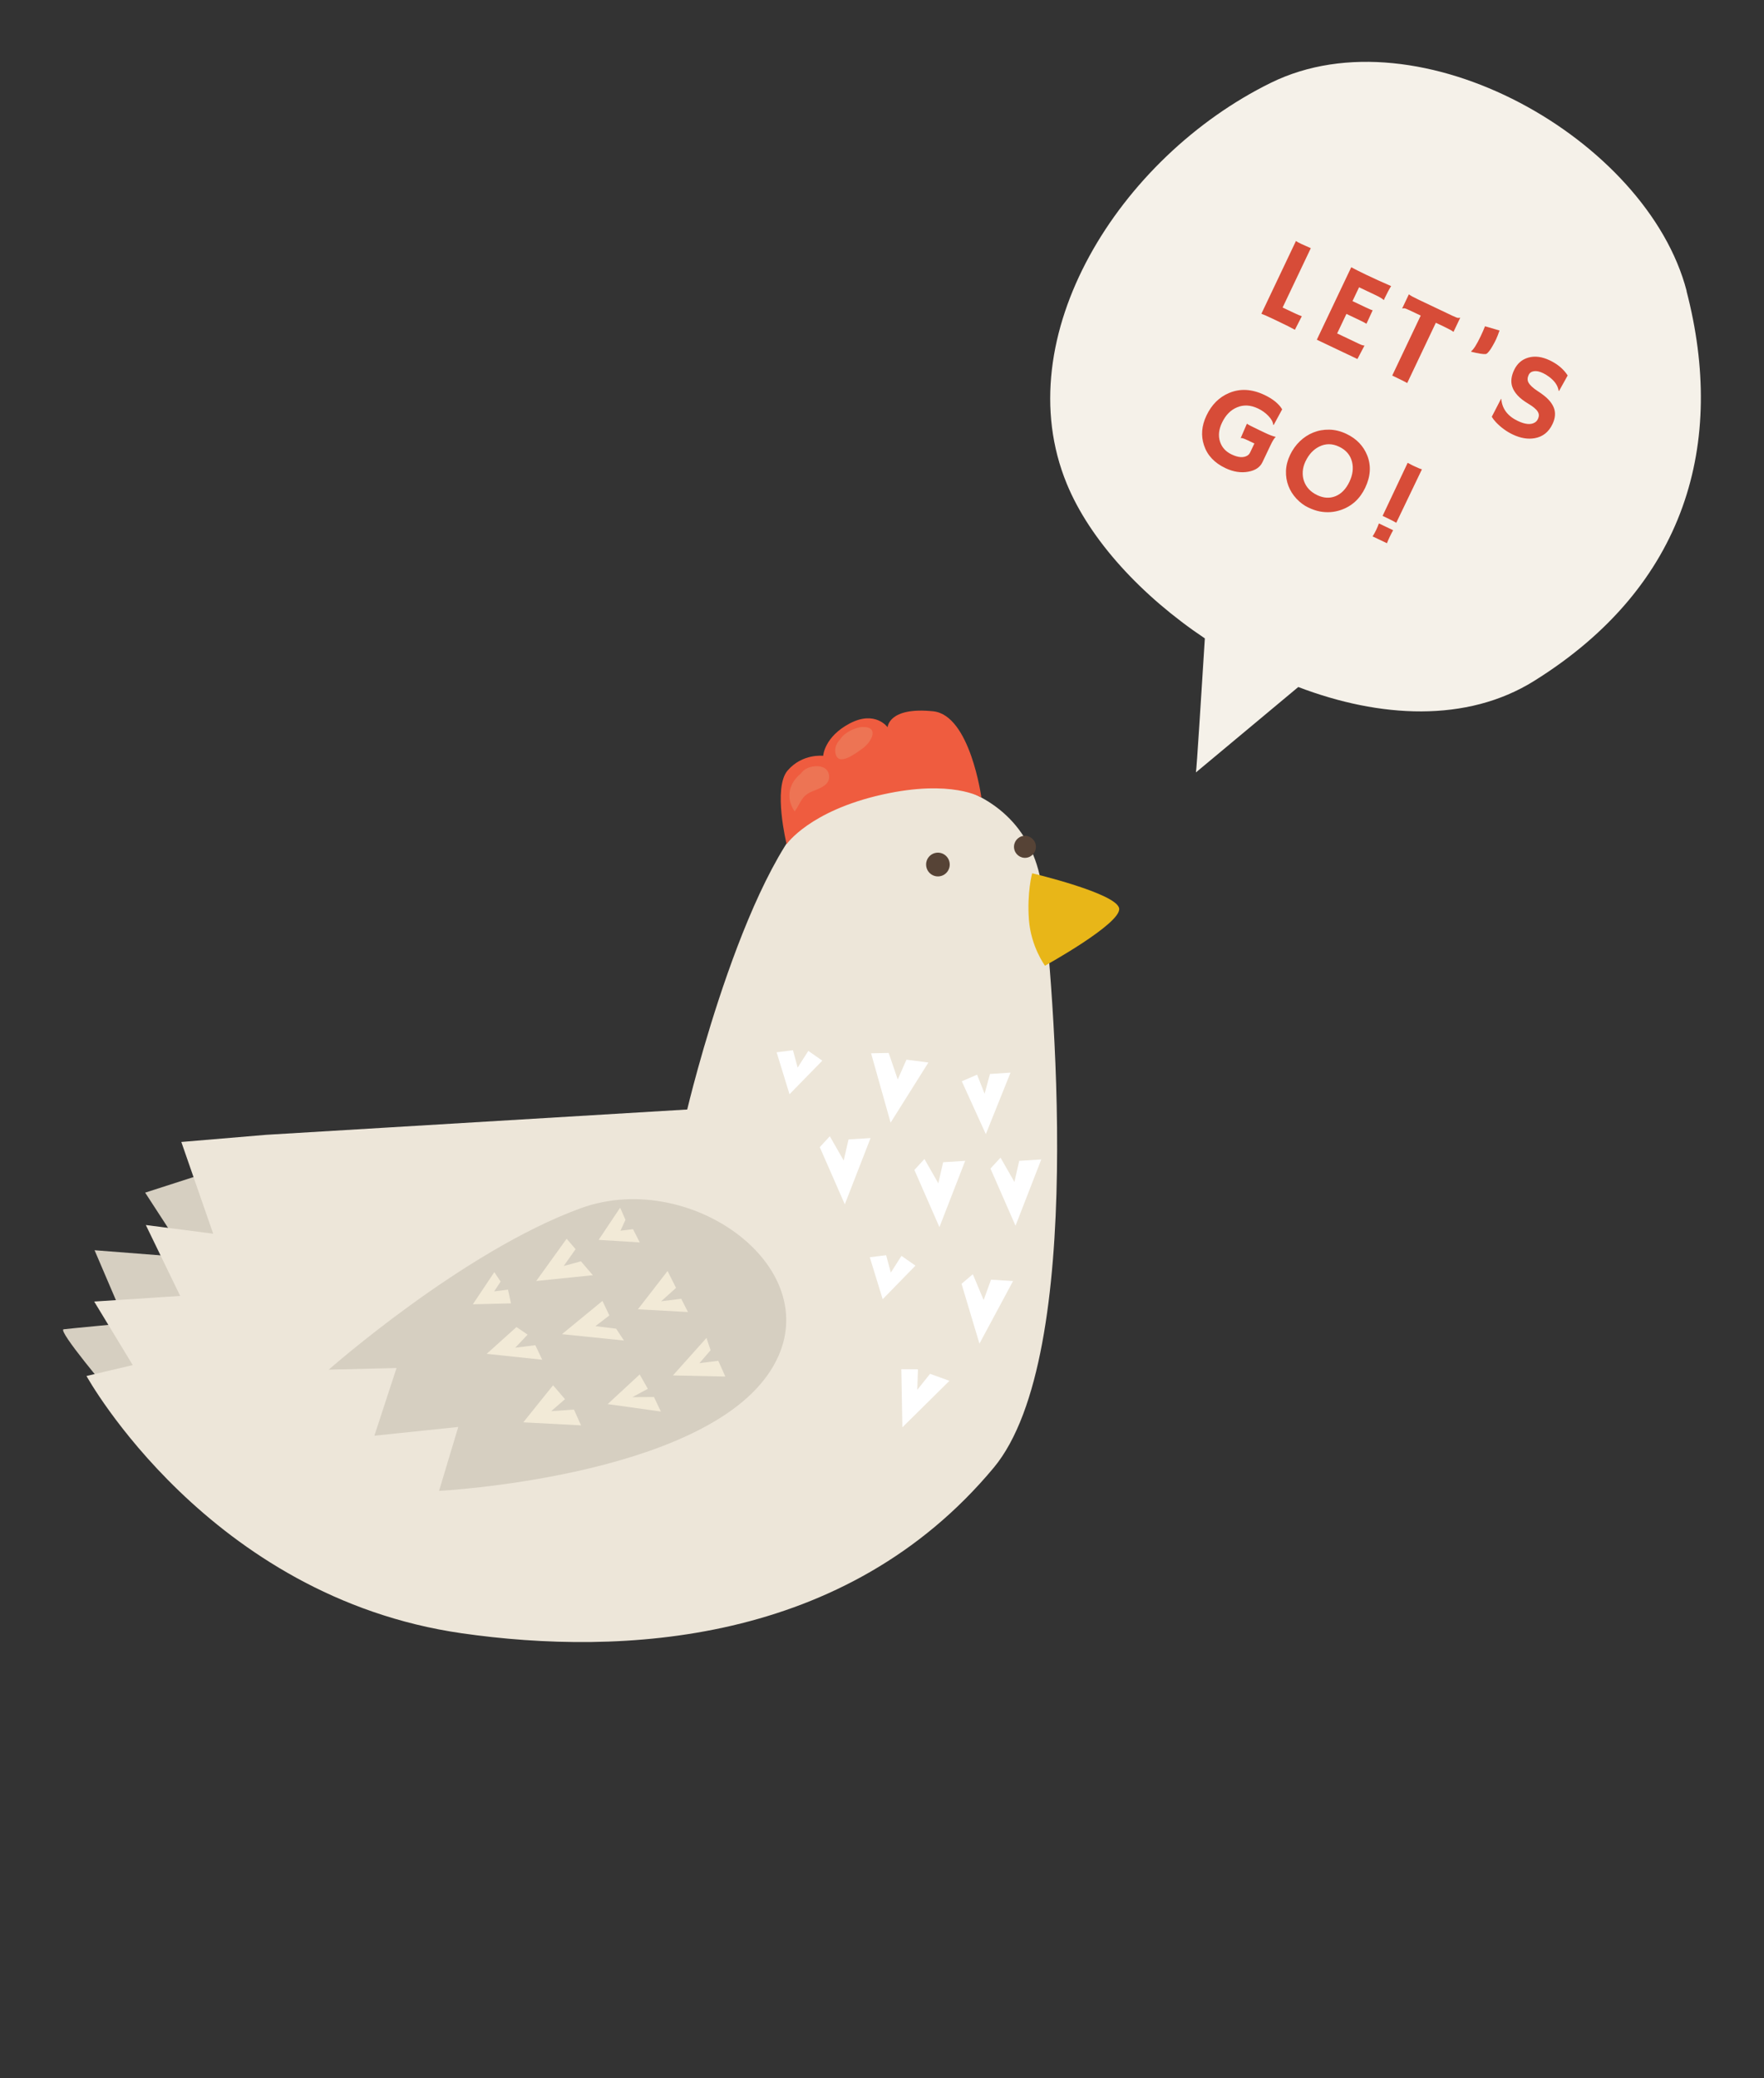 <svg width="287" height="338" viewBox="0 0 287 338" fill="none" xmlns="http://www.w3.org/2000/svg">
<rect x="0" y="0" width="287" height="338" fill="#333333" stroke="none"/>
<g clip-path="url(#clip0_961_139)">
<path d="M18.023 226.638C18.023 226.638 9.268 216.335 10.357 216.199C11.446 216.063 20.465 215.215 20.465 215.215L15.386 203.341L30.466 204.515L23.617 193.975L37.706 189.435L41.564 209.246L18.02 226.641L18.023 226.638Z" fill="#D6CFC1"/>
<path d="M43.188 184.577L111.81 180.453C111.81 180.453 121.751 138.354 134.519 129.805C142.684 124.336 167.296 124.32 169.622 145.157C171.25 159.726 176.885 220.466 161.674 238.714C137.625 267.568 101.067 269.358 75.159 265.644C33.879 259.726 14.072 223.795 14.072 223.795L21.595 222.021L15.325 211.687L29.314 210.773L23.725 199.241L34.685 200.652L29.502 185.733L43.185 184.58L43.188 184.577Z" fill="#EDE6D9"/>
<path d="M53.487 222.764C53.487 222.764 75.293 203.518 94.455 196.519C112.969 189.758 136.275 207.374 124.934 223.567C113.2 240.321 71.433 242.48 71.433 242.48L74.56 232.083L60.912 233.51L64.515 222.498L53.487 222.764Z" fill="#D6CFC1"/>
<path d="M127.986 137.29C127.986 137.29 131.71 131.877 143.571 129.227C154.87 126.703 159.672 129.718 159.672 129.718C159.672 129.718 157.848 116.313 151.834 115.687C144.548 114.929 144.413 118.282 144.413 118.282C144.413 118.282 142.403 115.474 138.251 117.661C134.098 119.848 133.93 122.928 133.93 122.928C133.93 122.928 130.559 122.515 128.143 125.319C125.728 128.123 127.979 137.291 127.979 137.291L127.986 137.29Z" fill="#EF5C3F"/>
<path d="M167.929 142.032C167.929 142.032 167.066 145.198 167.405 149.604C167.744 154.01 170.018 157.062 170.018 157.062C170.018 157.062 182.395 150.233 182.088 147.77C181.78 145.306 167.929 142.032 167.929 142.032Z" fill="#E8B618"/>
<path d="M154.504 140.372C154.637 141.43 153.89 142.395 152.837 142.527C151.785 142.658 150.824 141.907 150.692 140.848C150.559 139.79 151.306 138.825 152.359 138.694C153.411 138.562 154.372 139.314 154.504 140.372Z" fill="#564336"/>
<path d="M168.527 137.508C168.65 138.49 167.957 139.385 166.98 139.507C166.004 139.629 165.112 138.931 164.99 137.95C164.867 136.969 165.56 136.073 166.536 135.951C167.512 135.829 168.405 136.527 168.527 137.508Z" fill="#564336"/>
<path d="M131.412 124.91C130.883 125.136 130.527 125.468 130.261 125.851C128.467 127.262 127.722 129.71 129.288 131.97C130.347 130.567 130.272 129.495 132.168 128.705C133.288 128.24 135.051 127.745 134.891 126.144C134.72 124.453 132.669 124.378 131.412 124.91Z" fill="#ED7454"/>
<path d="M140.263 118.244C139.263 118.279 137.372 119.108 136.7 120.245C136.161 120.809 135.816 121.483 135.895 122.264C136.162 124.923 139.179 122.556 140.321 121.745C141.797 120.695 143.181 118.145 140.263 118.244Z" fill="#ED7454"/>
<path d="M128.452 177.971L133.787 172.509L131.512 170.919L129.778 173.635L129.013 170.813L126.356 171.145L128.452 177.971Z" fill="white"/>
<path d="M143.61 211.309L148.944 205.847L146.669 204.257L144.936 206.976L144.17 204.151L141.514 204.482L143.61 211.309Z" fill="white"/>
<path d="M141.724 171.312L144.901 182.592L151.048 172.808L147.481 172.348L146.062 175.568L144.588 171.257L141.724 171.312Z" fill="white"/>
<path d="M156.44 208.804L159.355 218.533L164.824 208.35L161.236 208.133L160.039 211.443L158.278 207.243L156.44 208.804Z" fill="white"/>
<path d="M161.147 190.059L165.223 199.356L169.415 188.576L165.826 188.803L165.042 192.234L162.783 188.28L161.147 190.059Z" fill="white"/>
<path d="M148.768 190.284L152.844 199.581L157.036 188.801L153.447 189.028L152.663 192.459L150.404 188.505L148.768 190.284Z" fill="white"/>
<path d="M133.375 186.578L137.448 195.875L141.64 185.096L138.054 185.322L137.267 188.753L135.009 184.803L133.375 186.578Z" fill="white"/>
<path d="M156.483 175.86L160.392 184.462L164.41 174.454L161.068 174.675L160.193 177.892L158.972 174.79L156.483 175.86Z" fill="white"/>
<path d="M146.644 222.691L146.815 232.145L154.472 224.581L151.319 223.444L149.241 226.04L149.35 222.709L146.644 222.691Z" fill="white"/>
<path d="M92.192 201.472L87.242 208.344L96.457 207.403L94.515 205.143L91.708 205.909L93.647 203.168L92.192 201.472Z" fill="#F2EAD7"/>
<path d="M98.017 211.584L91.433 216.992L101.517 218.026L100.241 216.101L96.871 215.688L99.142 213.946L98.017 211.584Z" fill="#F2EAD7"/>
<path d="M104.074 223.545L98.868 228.366L107.525 229.578L106.4 227.216L102.875 227.238L105.404 225.881L104.074 223.545Z" fill="#F2EAD7"/>
<path d="M80.427 206.903L76.932 212.135L83.135 211.984L82.648 209.752L80.402 210.033L81.449 208.443L80.427 206.903Z" fill="#F2EAD7"/>
<path d="M84.029 215.834L79.181 220.191L88.22 221.149L87.096 218.787L83.827 219.195L85.843 217.066L84.029 215.834Z" fill="#F2EAD7"/>
<path d="M89.983 225.305L85.138 231.33L94.533 231.825L93.382 229.257L89.679 229.514L91.925 227.565L89.983 225.305Z" fill="#F2EAD7"/>
<path d="M100.895 196.424L97.399 201.656L104.089 202.069L102.99 199.914L100.946 200.169L101.763 198.399L100.895 196.424Z" fill="#F2EAD7"/>
<path d="M108.611 206.718L103.789 212.947L111.931 213.392L110.832 211.236L107.567 211.644L109.989 209.464L108.611 206.718Z" fill="#F2EAD7"/>
<path d="M114.946 217.601L109.486 223.703L118.012 223.887L116.862 221.323L113.799 221.705L115.612 219.601L114.946 217.601Z" fill="#F2EAD7"/>
</g>
<path d="M274.416 47.332C267.998 22.667 230.934 1.589 206.773 13.465C182.126 25.574 163.744 54.793 173.557 78.668C177.314 87.816 185.717 96.924 196.027 103.83C195.428 113.38 194.706 124.82 194.578 125.625L211.227 111.739C224.481 116.792 238.637 117.583 249.587 110.757C274.455 95.268 280.813 72.002 274.395 47.337L274.416 47.332Z" fill="#F5F1E9"/>
<path d="M206.969 51.796C206.105 51.386 205.523 51.131 205.224 51.032L210.848 39.195C210.972 39.297 211.255 39.453 211.696 39.663C212.143 39.875 212.666 40.109 213.265 40.365L208.68 50.015L210.506 50.882C211.036 51.134 211.467 51.317 211.802 51.433C211.107 52.789 210.747 53.494 210.722 53.547L210.68 53.635C210.123 53.32 209.165 52.84 207.807 52.194L206.969 51.796ZM221.152 55.94C221.516 56.113 221.786 56.198 221.96 56.194L221.991 56.22L220.851 58.392L214.245 55.253L219.848 43.46C220.001 43.547 220.173 43.639 220.364 43.738L220.973 44.049C221.379 44.256 221.824 44.474 222.306 44.703C223.652 45.343 224.995 45.952 226.335 46.531C226.025 47.018 225.664 47.693 225.253 48.558C225.209 48.652 225.181 48.725 225.17 48.778L225.14 48.796C224.876 48.562 224.462 48.312 223.897 48.043L221.119 46.723L220.05 48.973L222.141 49.966C222.788 50.273 223.184 50.44 223.33 50.466L222.322 52.657C222.053 52.494 221.696 52.306 221.249 52.094L219.061 51.054L217.553 54.23L221.152 55.94ZM228.949 62.304C228.683 62.134 227.965 61.772 226.795 61.216L226.513 61.082L231.148 51.326L229.401 50.496C228.884 50.25 228.565 50.131 228.446 50.14C228.327 50.148 228.231 50.16 228.159 50.176L228.136 50.155L229.209 47.897L229.248 47.883C229.412 48.039 229.92 48.321 230.772 48.726L236.303 51.353C236.82 51.599 237.139 51.718 237.258 51.71C237.377 51.701 237.473 51.689 237.546 51.673L237.568 51.695L236.495 53.953L236.456 53.967C236.293 53.81 235.785 53.529 234.932 53.124L233.609 52.495L228.949 62.304ZM243.972 53.754C243.744 54.402 243.554 54.885 243.403 55.202C243.255 55.514 243.099 55.811 242.936 56.094C242.779 56.38 242.627 56.632 242.48 56.85C242.151 57.314 241.906 57.558 241.743 57.581C241.359 57.63 240.571 57.507 239.377 57.214L239.349 57.136C239.748 56.842 240.271 56.014 240.919 54.649C241.204 54.05 241.434 53.521 241.608 53.063L243.972 53.754ZM255.06 61.065L253.661 63.578L253.591 63.567C253.466 62.707 252.926 61.932 251.971 61.241C251.673 61.019 251.37 60.836 251.065 60.691C250.765 60.548 250.493 60.452 250.251 60.402C250.014 60.354 249.795 60.344 249.595 60.371C249.171 60.429 248.878 60.629 248.716 60.97C248.504 61.417 248.485 61.819 248.661 62.176C248.886 62.615 249.38 63.084 250.144 63.584C250.912 64.078 251.497 64.537 251.902 64.959C252.306 65.382 252.599 65.813 252.78 66.252C253.123 67.078 253.059 67.985 252.59 68.973C251.975 70.267 251.014 71.031 249.705 71.267C248.585 71.471 247.39 71.27 246.12 70.667C245.097 70.181 244.177 69.506 243.362 68.643C243.094 68.357 242.877 68.07 242.711 67.783L244.208 64.883L244.256 64.873C244.387 66.478 245.285 67.675 246.949 68.466C248.131 69.028 249.049 69.114 249.702 68.725C249.923 68.593 250.09 68.409 250.202 68.174C250.316 67.933 250.372 67.717 250.368 67.528C250.367 67.333 250.305 67.138 250.181 66.942C249.947 66.557 249.444 66.134 248.675 65.675C247.906 65.216 247.316 64.759 246.905 64.304C246.494 63.849 246.209 63.394 246.052 62.937C245.767 62.109 245.865 61.19 246.345 60.179C246.843 59.132 247.613 58.46 248.655 58.162C249.715 57.858 250.877 58.007 252.141 58.608C253.411 59.211 254.384 60.03 255.06 61.065ZM207.549 71.079C207.343 71.226 207.059 71.679 206.699 72.437L205.399 75.172C205.006 76.001 204.234 76.517 203.085 76.721C201.892 76.94 200.652 76.744 199.364 76.132C197.577 75.282 196.418 74.043 195.887 72.415C195.366 70.855 195.5 69.247 196.288 67.588C197.126 65.824 198.348 64.603 199.953 63.924C201.752 63.157 203.677 63.261 205.73 64.236C207.1 64.887 208.059 65.667 208.607 66.576L207.23 69.111L207.151 69.095C207.116 68.639 206.85 68.152 206.353 67.635C205.88 67.143 205.326 66.747 204.691 66.445C204.062 66.146 203.461 65.984 202.89 65.957C202.325 65.934 201.789 66.029 201.284 66.243C200.23 66.672 199.406 67.51 198.814 68.756C198.297 69.844 198.188 70.863 198.487 71.812C198.788 72.755 199.421 73.456 200.386 73.914C201.45 74.42 202.299 74.484 202.932 74.107C203.133 73.987 203.287 73.815 203.393 73.591L204.089 72.127L202.951 71.587C202.339 71.296 201.982 71.191 201.879 71.272L201.857 71.25L202.871 68.91C203.013 69.036 203.669 69.376 204.84 69.932L205.881 70.427C206.527 70.734 207.078 70.942 207.531 71.049L207.549 71.079ZM209.621 79.026C209.329 78.26 209.198 77.445 209.227 76.579C209.262 75.716 209.482 74.859 209.887 74.006C210.295 73.147 210.824 72.404 211.476 71.777C212.127 71.149 212.859 70.672 213.67 70.344C214.482 70.016 215.348 69.861 216.269 69.881C217.192 69.894 218.124 70.124 219.065 70.571C220.688 71.343 221.812 72.504 222.438 74.055C223.106 75.713 222.999 77.471 222.116 79.329C221.261 81.129 219.938 82.335 218.148 82.948C217.046 83.325 215.909 83.405 214.737 83.186C214.161 83.079 213.529 82.861 212.841 82.534C212.159 82.21 211.523 81.735 210.934 81.109C210.351 80.486 209.913 79.792 209.621 79.026ZM212.398 75.048C212.138 75.594 211.99 76.141 211.955 76.686C211.919 77.231 211.985 77.745 212.152 78.228C212.51 79.249 213.23 80.016 214.312 80.531C215.341 81.019 216.325 81.08 217.264 80.711C218.226 80.325 218.989 79.538 219.554 78.35C220.085 77.233 220.225 76.157 219.974 75.122C219.701 74.012 218.997 73.188 217.862 72.649C216.763 72.126 215.697 72.117 214.664 72.621C213.698 73.092 212.943 73.901 212.398 75.048ZM227.17 85.028C226.886 84.85 226.38 84.588 225.651 84.242L224.945 83.906L229.026 75.271L229.812 75.688L230.006 75.78C230.688 76.104 231.135 76.287 231.345 76.33L227.17 85.028ZM226.661 86.235C226.498 86.518 226.307 86.889 226.089 87.347C225.874 87.8 225.729 88.135 225.655 88.352L223.318 87.242C223.538 86.899 223.732 86.552 223.9 86.199C224.07 85.84 224.217 85.485 224.341 85.133L226.661 86.235Z" fill="#D74C38"/>
<defs>
<clipPath id="clip0_961_139">
<rect width="179" height="205" fill="white" transform="translate(0 134.188) rotate(-7.12)"/>
</clipPath>
</defs>
</svg>
